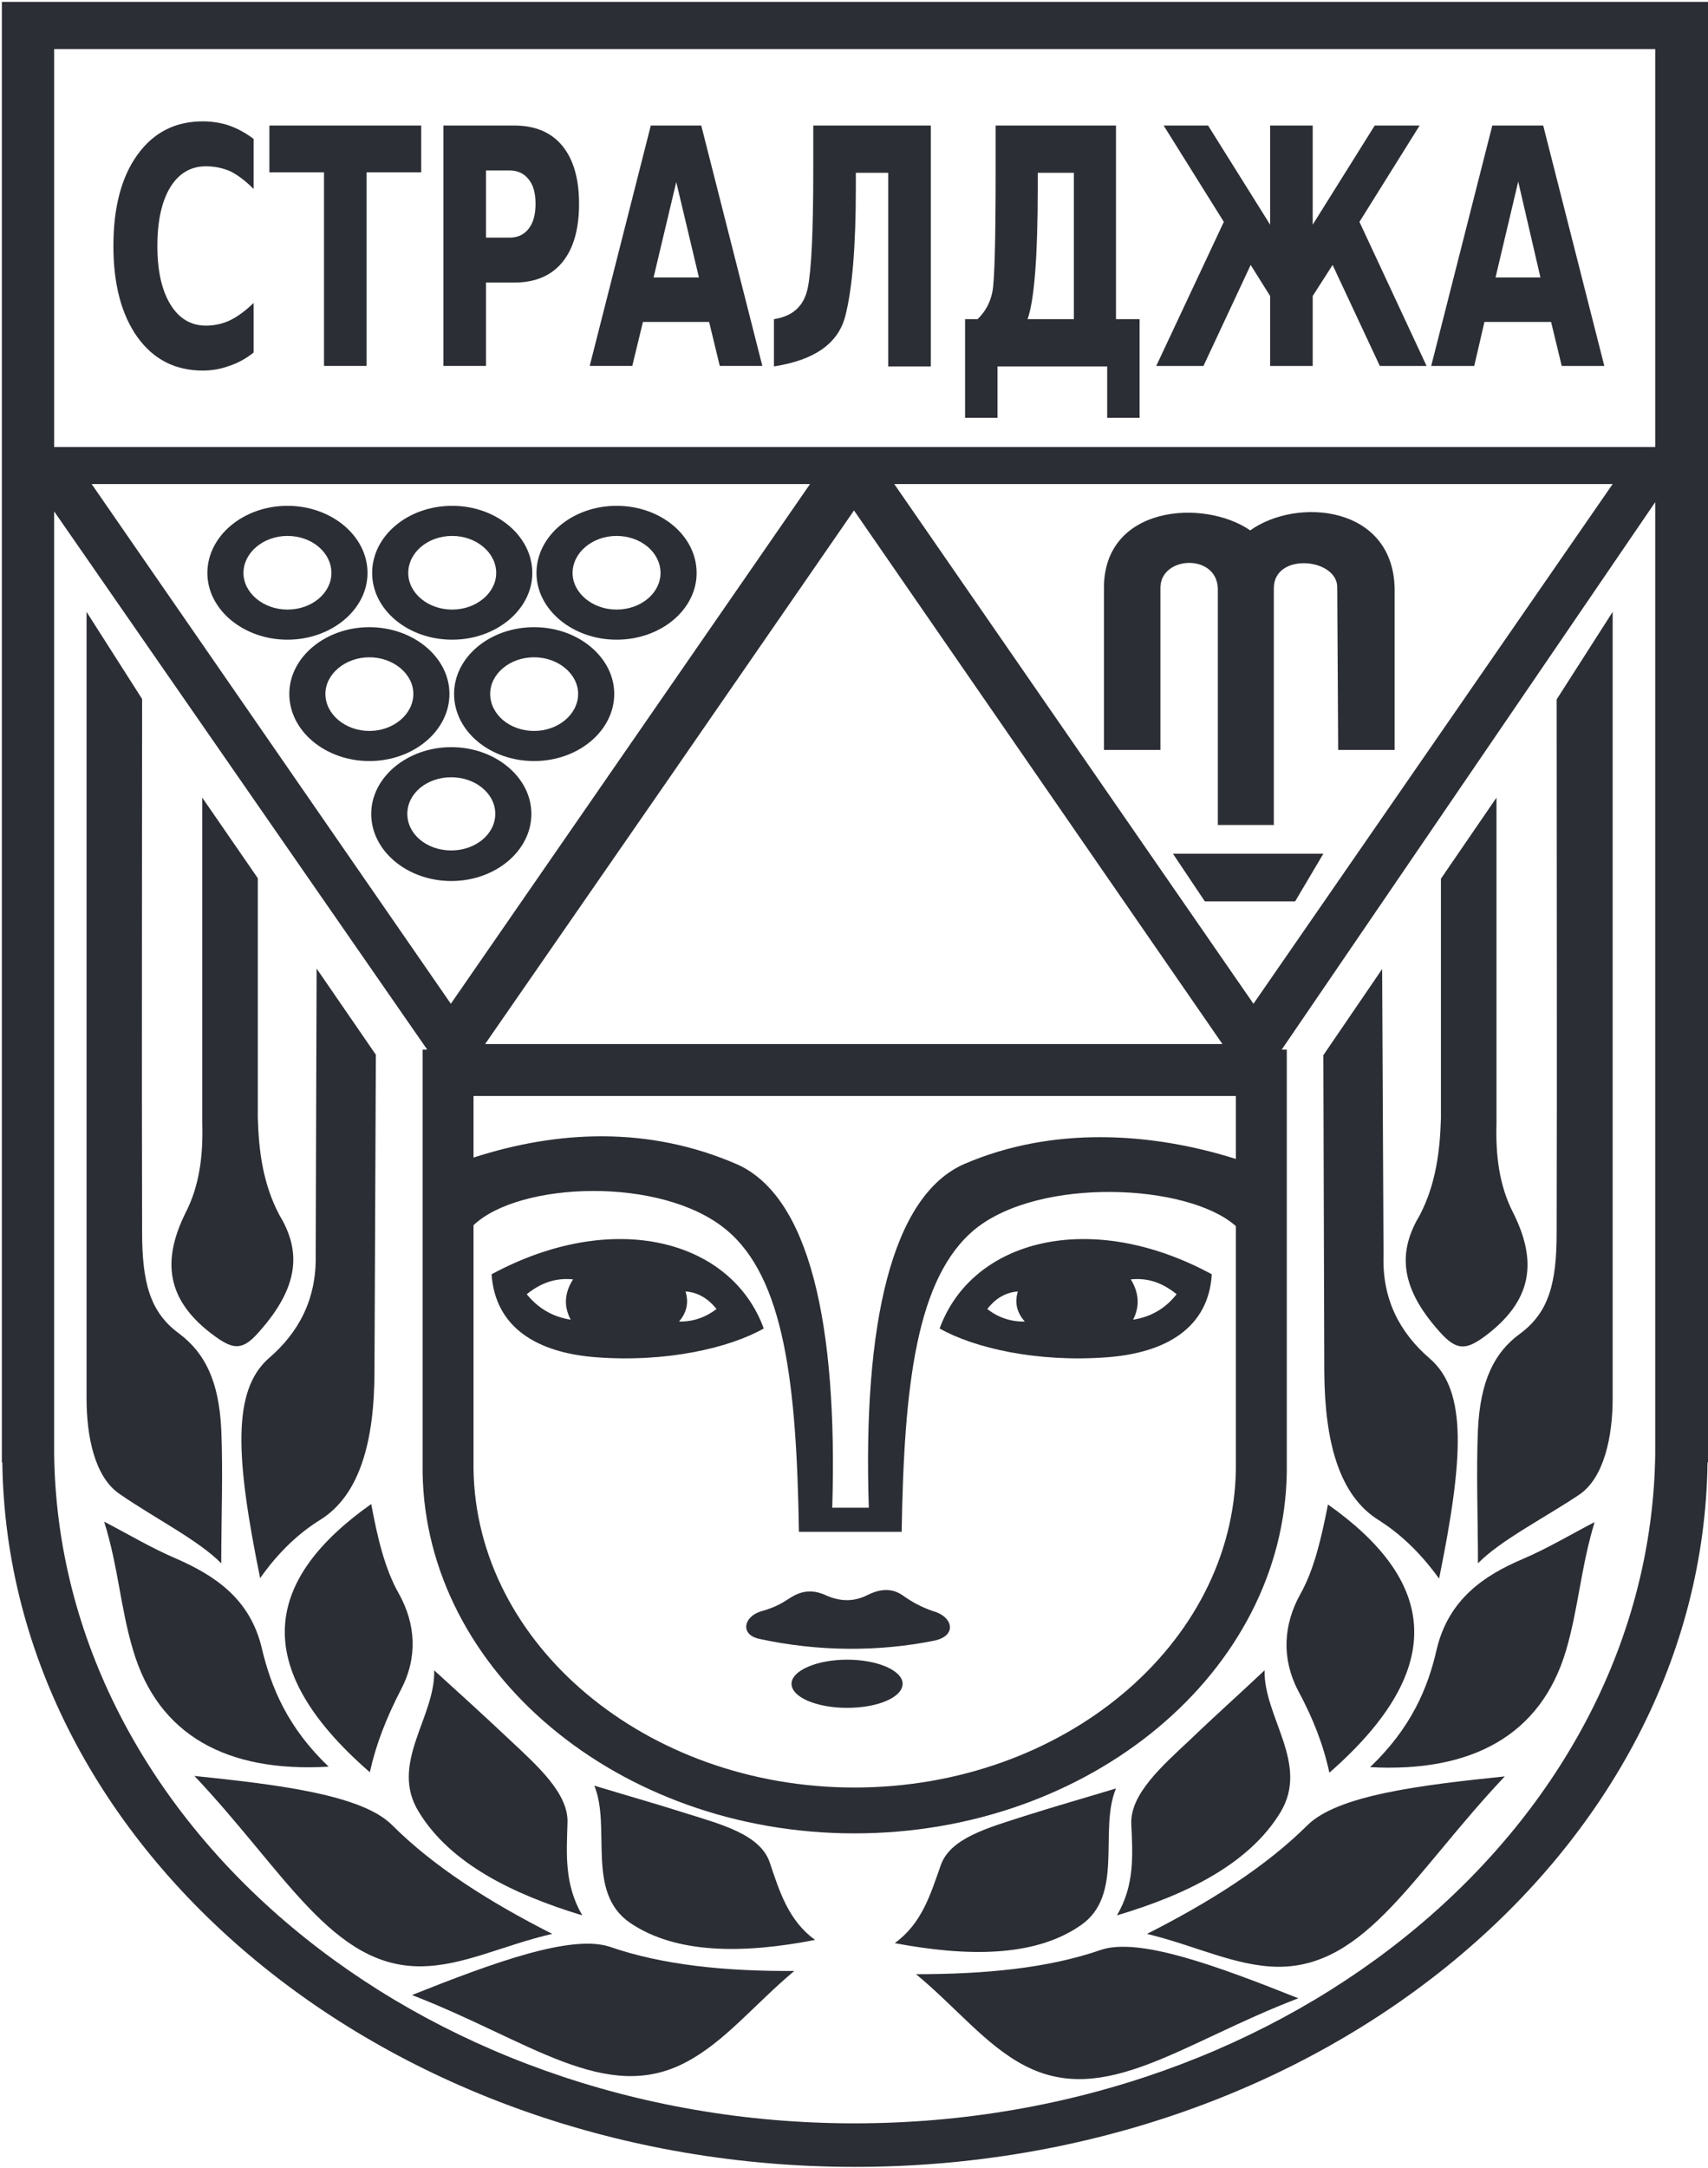 <svg version="1.2" xmlns="http://www.w3.org/2000/svg" viewBox="0 0 369 468" width="369" height="468">
	<title>Straldzha-pdf</title>
	<style>
		.s0 { fill: #2c2e35 } 
	</style>
	<path id="Path 1" fill-rule="evenodd" class="s0" d="m97.7 109.2c9.5 0 17.3 6.5 17.3 14.5 0 7.9-7.8 14.4-17.3 14.4-9.6 0-17.3-6.5-17.3-14.4 0-8 7.7-14.5 17.3-14.5zm-9.5 14.5c0 4.3 4.2 7.9 9.5 7.9 5.2 0 9.5-3.6 9.5-7.9 0-4.4-4.3-8-9.5-8-5.3 0-9.5 3.6-9.5 8zm45-14.5c9.6 0 17.3 6.5 17.3 14.5 0 7.9-7.7 14.4-17.3 14.4-9.5 0-17.3-6.5-17.3-14.4 0-8 7.8-14.5 17.3-14.5zm-9.5 14.5c0 4.3 4.3 7.9 9.5 7.9 5.3 0 9.5-3.6 9.5-7.9 0-4.4-4.2-8-9.5-8-5.2 0-9.5 3.6-9.5 8zm-61.6-14.5c9.5 0 17.3 6.5 17.3 14.5 0 7.9-7.8 14.4-17.3 14.4-9.5 0-17.3-6.5-17.3-14.4 0-8 7.8-14.5 17.3-14.5zm-9.5 14.5c0 4.3 4.3 7.9 9.5 7.9 5.3 0 9.5-3.6 9.5-7.9 0-4.4-4.2-8-9.5-8-5.2 0-9.5 3.6-9.5 8z"/>
	<path id="Path 2" fill-rule="evenodd" class="s0" d="m115.4 135.4c9.5 0 17.3 6.5 17.3 14.4 0 8-7.8 14.5-17.3 14.5-9.6 0-17.3-6.5-17.3-14.5 0-7.9 7.7-14.4 17.3-14.4zm-9.5 14.4c0 4.4 4.2 8 9.5 8 5.2 0 9.5-3.6 9.5-8 0-4.3-4.3-7.9-9.5-7.9-5.3 0-9.5 3.6-9.5 7.9zm-26.1-14.4c9.5 0 17.3 6.5 17.3 14.4 0 8-7.8 14.5-17.3 14.5-9.5 0-17.3-6.5-17.3-14.5 0-7.9 7.8-14.4 17.3-14.4zm-9.5 14.4c0 4.4 4.3 8 9.5 8 5.2 0 9.5-3.6 9.5-8 0-4.3-4.3-7.9-9.5-7.9-5.2 0-9.5 3.6-9.5 7.9z"/>
	<path id="Path 3" fill-rule="evenodd" class="s0" d="m97.5 161.3c9.5 0 17.3 6.5 17.3 14.4 0 8-7.8 14.5-17.3 14.5-9.5 0-17.3-6.5-17.3-14.5 0-7.9 7.8-14.4 17.3-14.4zm-9.5 14.4c0 4.4 4.2 7.9 9.5 7.9 5.2 0 9.5-3.5 9.5-7.9 0-4.4-4.3-7.9-9.5-7.9-5.3 0-9.5 3.5-9.5 7.9zm165.4 8.6h32.5l-6.1 10.3h-19.5zm47.9-22.4h-12.2l-0.2-34.9c0.3-6.5-13.7-7.9-13.7 0v51.1h-12.1v-51.1c-0.3-7.6-12.5-7-12.4 0v34.9h-12.2v-34.9c-0.1-17.9 21.6-19.4 31.6-12.5 10.1-7.2 30.8-5.4 31.2 12.5zm-282.6-29.8l12 18.8c0 38.4-0.1 76.7 0 115 0 11 1.7 17.4 8 22 5.6 4.2 8.6 10.3 9.1 20.7 0.4 9 0 19.2 0 28.9-4.9-5-14.5-9.8-22-15-5.4-3.7-7.1-12.5-7.1-20.6zm25 40.1l12 17.4q0 25.9 0 51.7c0.2 7.2 1.1 14.2 4.6 20.9 4.3 7.1 5.1 14.8-4.4 25.4-3.4 3.9-5.4 3.8-9.3 1-10.9-7.8-11.6-16.5-6.5-26.8 3-5.8 3.8-12.4 3.6-19.3zm24.7 36.9l12.8 18.6-0.3 68.3c0 15.2-3.2 26.8-11.7 32.1-4.2 2.6-8.7 6.5-13 12.6-5.3-26-6.1-40.5 1.9-47.5 6.4-5.5 10.3-12.7 10.1-22.2zm17.8 135c3.6 6.5 4.1 13.7 0.4 20.7-3.2 6.2-5.4 11.9-6.7 17.8-26.5-23-22.5-41.8 0.3-57.9 1.3 7 2.9 14 6 19.4zm-48.1-7.6c8.2 3.6 16 8.6 18.5 19.5 2 8.3 5.5 16.9 14.4 25.4-22.1 1.3-36.8-6.9-42.2-25-2.8-9.2-3.2-18-6.3-27.9 5.2 2.7 10.2 5.7 15.6 8zm46.6 57.5c8.9 8.9 20.8 16.5 34.6 23.5-10.5 2.4-19.1 6.9-28.3 7-19.2 0.2-29.4-20.4-49-41.1 18.4 1.9 36.2 4.1 42.7 10.6zm25.2-18.6c6.2 5.8 13 11.8 12.7 18.2-0.2 6.7-0.7 13.2 3.2 19.9-15.2-4.6-28.6-11.3-35.3-22.3-6.5-10.4 3.6-20.5 3.3-30.6 5.4 4.9 10.8 9.8 16.1 14.8zm238.5-73.5c0 8.1-1.8 17-7.1 20.7-7.6 5.1-17.1 9.9-22 14.9 0-9.6-0.4-19.9 0-28.9 0.5-10.3 3.4-16.5 9-20.6 6.4-4.7 8-11.1 8-22 0.1-38.4 0-76.7 0-115l12.1-18.9zm-25.1-59.3c-0.2 6.8 0.6 13.4 3.6 19.2 5.2 10.4 4.4 19-6.4 26.9-3.9 2.8-5.9 2.8-9.4-1.1-9.5-10.5-8.6-18.2-4.3-25.4 3.4-6.6 4.3-13.7 4.5-20.8q0-25.9 0-51.7l12-17.5zm-24.4 28.5c-0.3 9.5 3.6 16.7 10 22.2 8.1 7 7.3 21.5 2 47.5-4.4-6.1-8.9-10-13-12.6-8.6-5.3-11.7-16.9-11.8-32.1l-0.2-68.3 12.7-18.6zm-12 53.7c22.8 16.1 26.7 34.8 0.3 57.9-1.3-6-3.5-11.7-6.8-17.8-3.6-7-3.1-14.2 0.5-20.7 3.1-5.5 4.6-12.4 6-19.4zm57.6 3.8c-3 9.9-3.5 18.7-6.2 27.8-5.4 18.1-20.2 26.3-42.3 25.1 8.9-8.5 12.5-17.1 14.4-25.5 2.6-10.8 10.3-15.9 18.5-19.4 5.4-2.3 10.4-5.3 15.6-8zm-19.4 54.9c-19.6 20.7-29.9 41.2-49 41.1-9.2-0.1-17.9-4.6-28.3-7.1 13.8-7 25.6-14.5 34.6-23.4 6.5-6.5 24.2-8.7 42.7-10.6zm-51.9-22.9c-0.2 10.1 9.8 20.2 3.4 30.7-6.7 11-20.1 17.7-35.3 22.2 3.9-6.6 3.4-13.2 3.1-19.8-0.2-6.4 6.6-12.4 12.8-18.2 5.2-5 10.7-9.9 16-14.9z"/>
	<path id="Path 4" fill-rule="evenodd" class="s0" d="m368.9 315.7c-1.1 83.9-83.4 152.1-184.2 152.1-100.8 0-183.1-68.2-184.2-152.1h-0.1c0 0 0-1.7 0-1.7q0 0 0 0v-313.6h368.6v315.3zm-90.9 2.1c-0.6 43-42.3 78-93.4 78-51 0-92.7-35-93.3-78v-0.8q0 0 0-0.1 0 0 0 0v-90.3h1l-80.6-116.2c0 0 0 201.9 0 201.9q0 0 0 0v1.6c1 79.7 78.3 144.5 172.9 144.5 94.6 0 171.9-64.8 173-144.5v-205.5l-80.7 118.2h1.1v91.2zm-175.7-67.9c18.3-5.9 37.8-6.8 56.8 1.4 15.8 6.9 21.9 34.6 20.7 74.2h7.9c-1.3-39.6 4.9-67.3 20.6-74.2 19-8.2 40.3-6.9 58.7-1.1v-13.6h-164.7zm70.3 80.8c-0.5-31.8-3.1-54.9-15.8-65.3-14-11.5-44.6-10.3-54.5-0.9 0 0 0 51.8 0 51.8q0 0 0 0v0.8c0.5 37.9 37.3 68.8 82.3 68.8 45.1 0 81.9-30.9 82.4-68.8v-52.4c-10.3-9.2-42.4-10.7-56.4 0.7-12.6 10.4-15.3 33.5-15.8 65.3zm-160.9-234.2h345.9v-85.9h-345.9zm124.5 64.1l38.8-56.1h-155.2l38.8 56.1 38.8 56.1zm8.5 7.2l-39.9 57.6h159.3l-39.8-57.6-39.8-57.6zm164.9-7.2l38.8-56.1h-155.2l38.8 56.1 38.8 56.1z"/>
	<path id="Path 5" fill-rule="evenodd" class="s0" d="m203 286.8c7-19.2 32.6-25.9 58.8-11.7-0.7 11.5-9.8 16.9-22.4 17.9-15.3 1.2-29-2-36.4-6.2zm41.3-10.6q2.7 4.4 0.5 8.7 5.8-0.9 9.4-5.5c-3.6-2.9-6.8-3.5-9.9-3.2zm-31 6.4q3.6 2.8 8.1 2.7-2.6-2.9-1.5-6.5c-2.3 0.2-4.6 1.2-6.6 3.8zm-84.7 10.4c-12.6-1-21.6-6.4-22.4-17.9 26.3-14.2 51.8-7.5 58.8 11.7-7.4 4.2-21.1 7.4-36.4 6.2zm-14.8-13.6q3.7 4.6 9.5 5.5-2.3-4.3 0.5-8.7c-3.1-0.3-6.4 0.3-10 3.2zm34.3-0.6q1.1 3.6-1.4 6.5 4.4 0.1 8.1-2.7c-2.1-2.6-4.3-3.6-6.7-3.8zm34.9 79.5c6.7 0 12 2.4 12 5.2 0 2.9-5.3 5.2-12 5.2-6.6 0-12-2.3-12-5.2 0-2.8 5.4-5.2 12-5.2zm-19-4.5c-4.1-0.9-3.4-4.7 0.3-5.9 3.6-1 4.9-2 6.5-3 2.1-1.3 4.4-1.9 7.4-0.6q4.9 2.3 9.3 0c2.5-1.2 5-1.6 7.5 0.1 1.8 1.3 3.9 2.5 6.5 3.4 4.5 1.2 5.3 5.4 0.3 6.4-11.9 2.4-25 2.4-37.8-0.4z"/>
	<path id="СТРАЛДЖА" class="s0" aria-label="СТРАЛДЖА"  d="m54.8 65.4v10.7q-2.5 2-5.3 2.9-2.7 1-5.7 1-8.9 0-14.1-7.2-5.2-7.3-5.2-19.7 0-12.5 5.2-19.7 5.2-7.2 14.1-7.2 3 0 5.7 0.9 2.8 1 5.3 2.9v10.8q-2.6-2.6-5-3.8-2.5-1.1-5.3-1.1-4.9 0-7.7 4.5-2.8 4.6-2.8 12.7 0 8 2.8 12.6 2.8 4.6 7.7 4.6 2.8 0 5.3-1.2 2.4-1.2 5-3.7zm3.4-28.2v-10.1h32.8v10.1h-11.8v41.8h-9.2v-41.8zm37.6 41.8v-51.9h15.3q6.8 0 10.4 4.4 3.6 4.4 3.6 12.5 0 8.2-3.6 12.6-3.6 4.4-10.4 4.4h-6.1v18zm14.3-42.2h-5.1v14.5h5.1q2.6 0 4.1-1.9 1.5-1.9 1.5-5.4 0-3.5-1.5-5.3-1.5-1.9-4.1-1.9zm45.4 42.2l-2.3-9.5h-14.3l-2.3 9.5h-9.2l13.2-51.9h10.9l13.2 51.9zm-9.4-39.7l-4.9 20.6h9.8zm21.1 39.8v-10.2q6.1-0.9 7.3-6.7 1.2-5.7 1.2-25.3v-9.8h25.4v52h-9.2v-41.8h-7v3.1q0 19.1-2.3 27.9-2.3 8.8-15.4 10.8zm54.8-10.2h10v-31.6h-7.8v3.1q0 22.3-2.2 28.5zm-13.5 0h2.7q2.5-2.4 3.2-5.9 0.7-3.5 0.7-26.1v-9.8h26v41.8h5.1v21.3h-7v-11.1h-23.7v11.1h-7zm51.5 10.1h-10.2l14.6-31.1-13-20.8h9.6l13.4 21.4v-21.4h9.2v21.4l13.4-21.4h9.7l-13 20.8 14.5 31.1h-10.1l-10.2-21.8-4.3 6.7v15.1h-9.2v-15.1l-4.2-6.7zm77.4 0l-2.3-9.5h-14.4l-2.2 9.5h-9.3l13.2-51.9h11l13.2 51.9zm-9.4-39.8l-4.9 20.7h9.7z"/>
	<path id="Path 7" class="s0" d="m131.8 420.3c11.3 3.9 24.8 5.3 39.8 5.2-8.6 7.2-15 15.3-23.4 19.7-17.4 9.2-34-4.8-59.2-14.5 17.6-7 34.5-13.2 42.8-10.4zm16.5-28.8c7.7 2.4 16 4.6 18 10.6 2.1 6.2 4 12.5 9.8 16.7-15.4 3-30 3.1-40-3.7-9.6-6.6-4-20.5-7.7-29.6 6.6 2 13.3 3.9 19.9 6zm132.2 39.9c-25.2 9.6-41.8 23.6-59.2 14.5-8.4-4.4-14.8-12.6-23.4-19.7 15 0 28.5-1.3 39.8-5.2 8.2-2.9 25.2 3.4 42.8 10.4zm-39.4-45.3c-3.8 9.1 1.9 23.1-7.7 29.6-10 6.9-24.6 6.7-40.1 3.8 5.9-4.3 7.7-10.5 9.9-16.7 2-6 10.3-8.2 18-10.7 6.6-2.1 13.3-4 19.9-6z"/>
</svg>